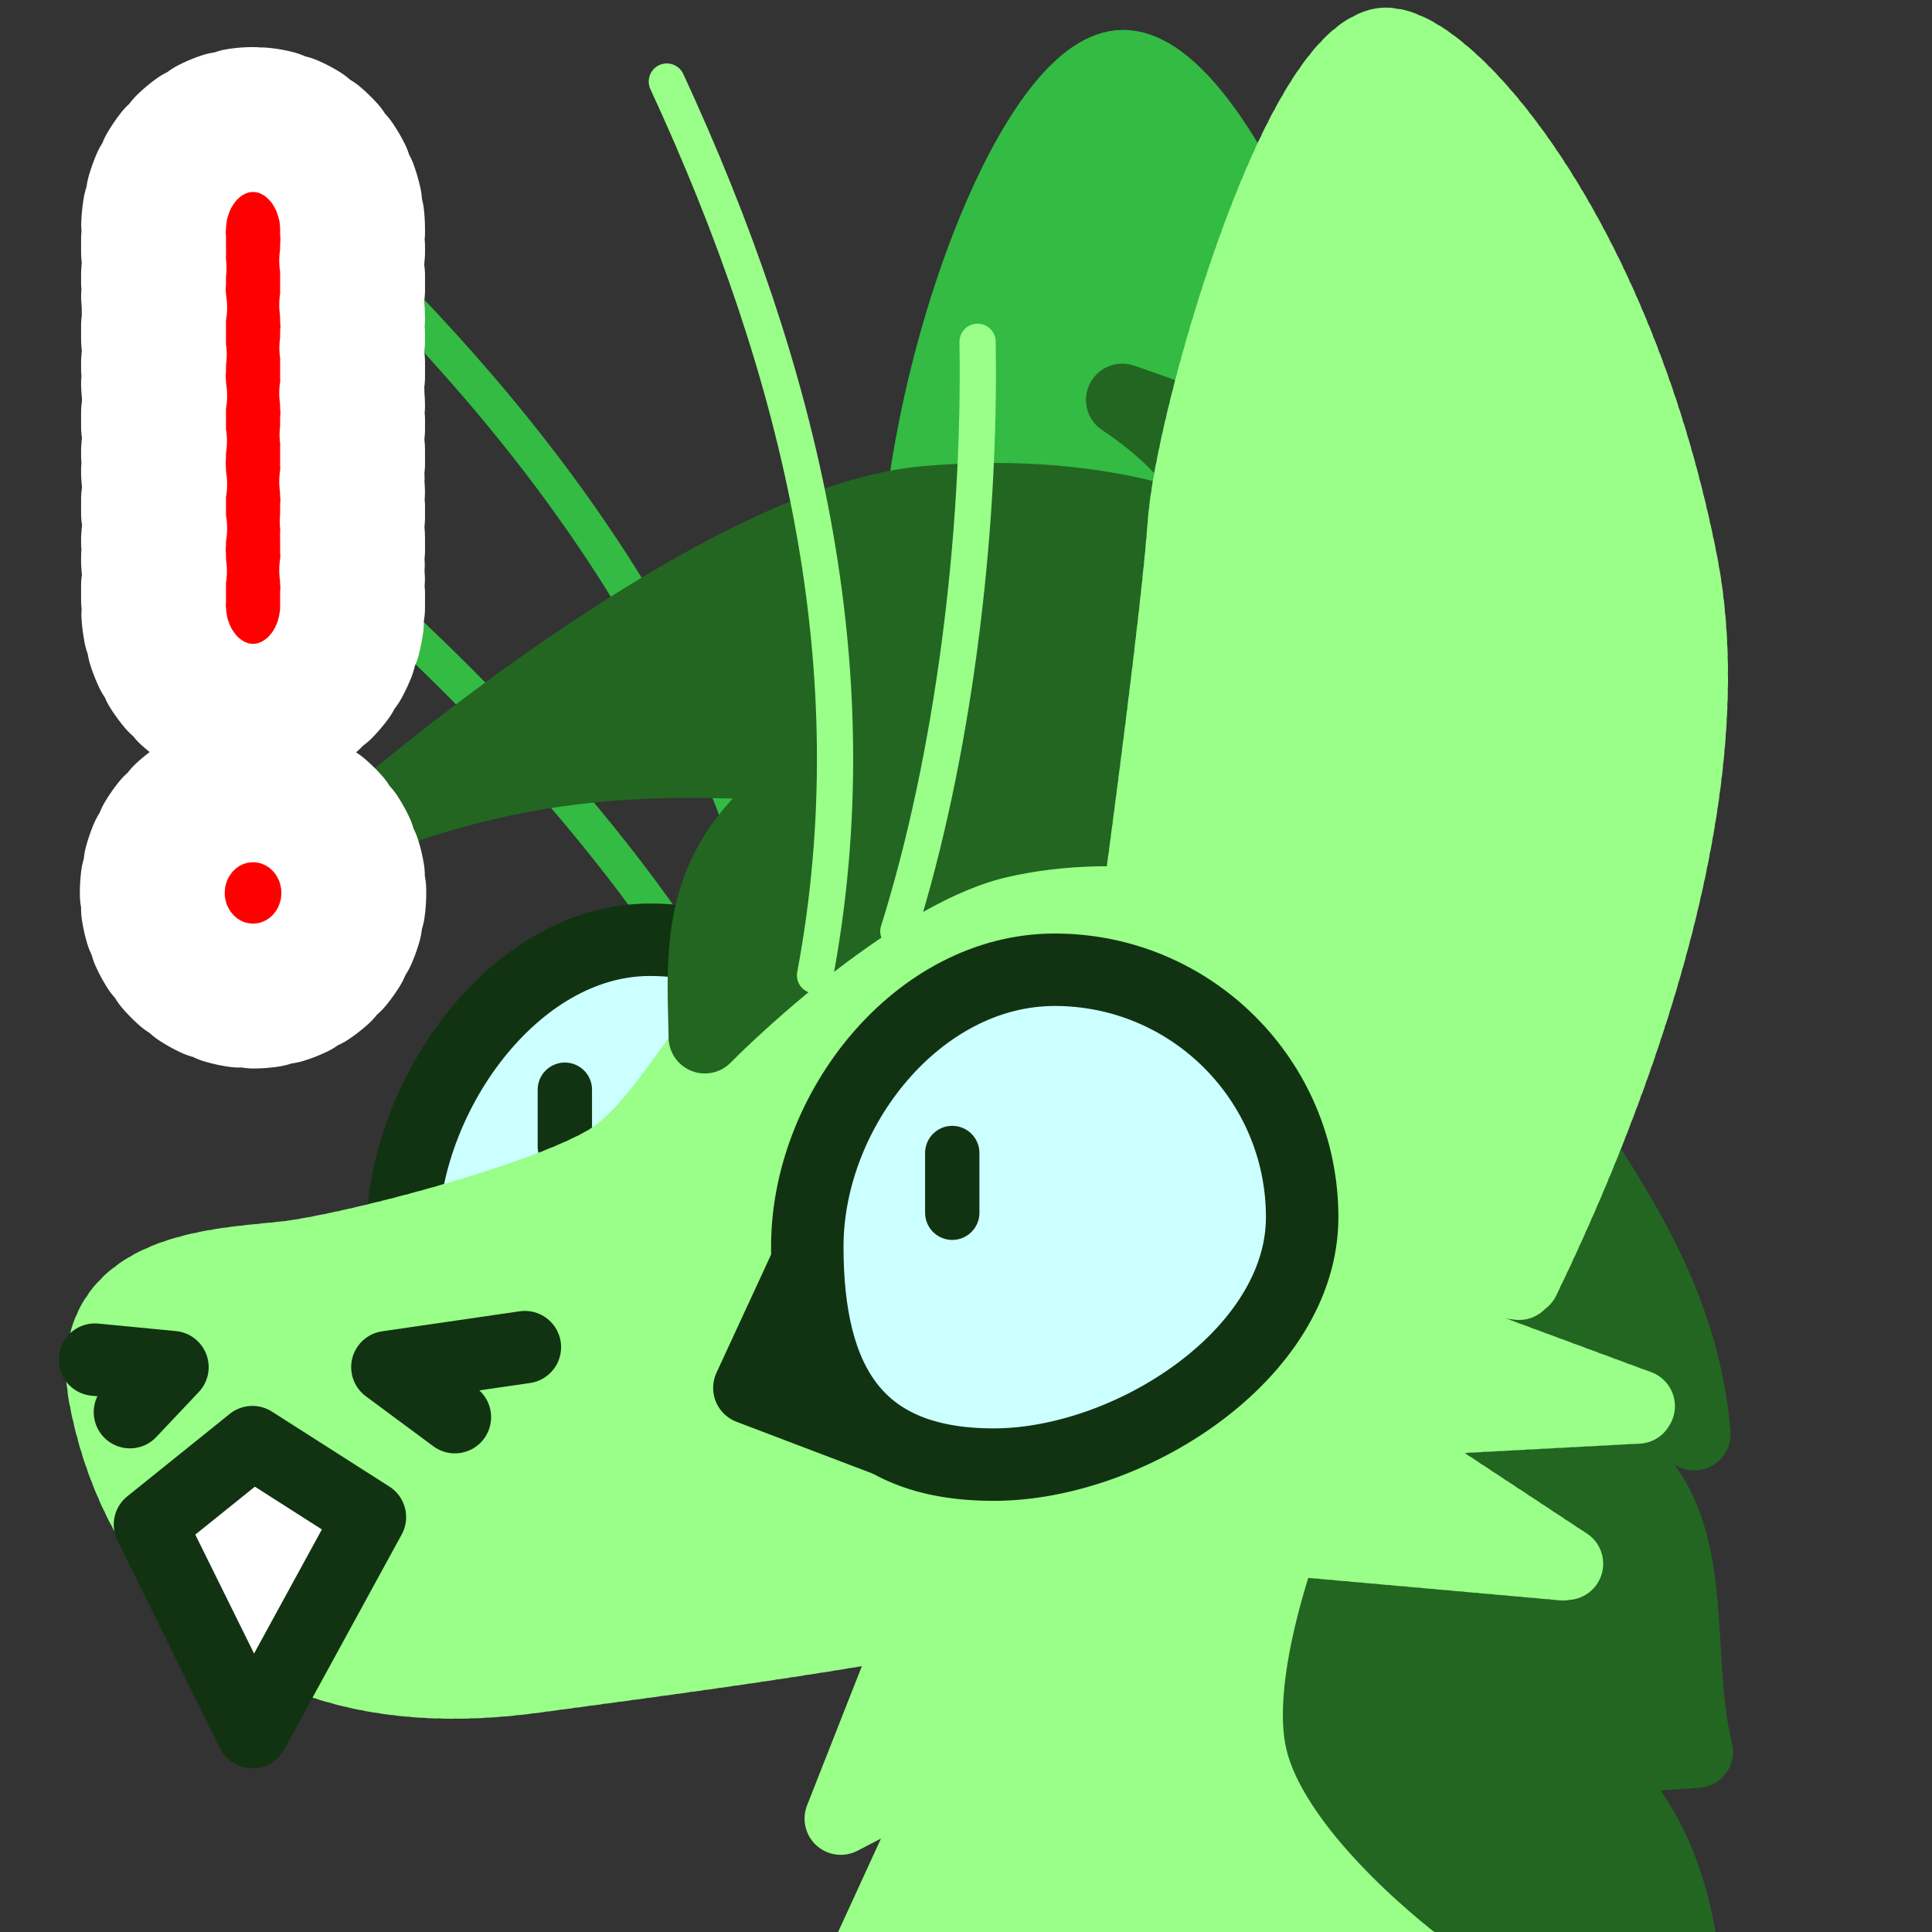 <?xml version="1.0" encoding="UTF-8" standalone="no"?>
<!-- Created with Inkscape (http://www.inkscape.org/) -->

<svg
   version="1.1"
   id="svg824"
   width="1706.667"
   height="1706.667"
   viewBox="0 0 1706.667 1706.667"
   sodipodi:docname="ying_surprised.svg"
   inkscape:version="1.1 (c68e22c387, 2021-05-23)"
   inkscape:export-filename="D:\Pictures\yingmotes\ying_surprised.png"
   inkscape:export-xdpi="72"
   inkscape:export-ydpi="72"
   xmlns:inkscape="http://www.inkscape.org/namespaces/inkscape"
   xmlns:sodipodi="http://sodipodi.sourceforge.net/DTD/sodipodi-0.dtd"
   xmlns="http://www.w3.org/2000/svg"
   xmlns:svg="http://www.w3.org/2000/svg">
  <rect x="0" y="0" width="1706.667" height="1706.667" fill="#333333" stroke="none"/>
  <defs
     id="defs828">
  </defs>
  <sodipodi:namedview
     id="namedview826"
     pagecolor="#ffffff"
     bordercolor="#666666"
     borderopacity="1.0"
     inkscape:pageshadow="2"
     inkscape:pageopacity="0.0"
     inkscape:pagecheckerboard="0"
     showgrid="false"
     inkscape:zoom="0.080067408"
     inkscape:cx="-2922.5375"
     inkscape:cy="843.03965"
     inkscape:window-width="1920"
     inkscape:window-height="1001"
     inkscape:window-x="-9"
     inkscape:window-y="-9"
     inkscape:window-maximized="1"
     inkscape:current-layer="g12988" />
  <g
     id="layer1"
     inkscape:label="Ying"
     style="display:inline;"
     inkscape:groupmode="layer">
    <path
       style="display:inline;fill:#262;stroke:#262;stroke-width:64;stroke-linecap:round;stroke-linejoin:round;-inkscape-stroke:none;paint-order:fill markers stroke;stop-color:#000000"
       d="m 1298.031,865.098 c 70.798,131.454 185.382,239.025 198.706,401.828 -29.438,-19.135 -55.932,-14.719 -79.483,13.247 91.022,54.7 58.514,175.917 81.69,267.15 l -99.353,6.624 c 66.759,58.919 81.773,128.186 90.522,198.706 l -494.507,2.208 c -24.38,-41.481 23.115,-208.563 66.236,-227.044 0,0 3.379,-20.015 -75.353,-9.455 C 1015.23,1271.09 1172.184,1096.186 1298.031,865.098 Z"
       id="path3091"
       sodipodi:nodetypes="cccccccccc"
       inkscape:label="mane" />
    <path
       style="opacity:1;fill:#9f8;fill-opacity:1;stroke:#9f8;stroke-width:64;stroke-linecap:round;stroke-linejoin:round;stroke-miterlimit:4;stroke-dasharray:none;stroke-dashoffset:0;stroke-opacity:1;paint-order:fill markers stroke;stop-color:#000000"
       d="m 848.093,1338.888 -105.376,267.609 103.413,-53.623 -94.756,206.489 503.097,-21.95 c 0,0 -127.607,-94.233 -149.202,-184.539 -21.595,-90.306 51.043,-253.25 51.043,-253.25 z"
       id="path3340"
       inkscape:label="neck"
       sodipodi:nodetypes="cccccscc" />
    <g
       id="g12988"
       inkscape:label="head"
       inkscape:groupmode="layer">
      <path
         style="display:inline;fill:none;fill-opacity:1;stroke:#3b4;stroke-width:32;stroke-linecap:round;stroke-linejoin:round;stroke-miterlimit:4;stroke-dasharray:none;stroke-dashoffset:0;stroke-opacity:1;paint-order:fill markers stroke;stop-color:#000000"
         d="m 255.059,466.901 c 134.673,107.655 269.193,250.973 356.663,385.853"
         id="path6280-0-6"
         sodipodi:nodetypes="cc"
         inkscape:label="eyelash left small"
         inkscape:transform-center-x="153.41509"
         inkscape:transform-center-y="-157.5739" />
      <path
         style="display:inline;fill:none;fill-opacity:1;stroke:#3b4;stroke-width:32;stroke-linecap:round;stroke-linejoin:round;stroke-miterlimit:4;stroke-dasharray:none;stroke-dashoffset:0;stroke-opacity:1;paint-order:fill markers stroke;stop-color:#000000"
         d="M 280.984,193.953 C 488.46,389.265 643.563,609.381 697.099,877.602"
         id="path6280-3"
         sodipodi:nodetypes="cc"
         inkscape:label="eyelash left big"
         inkscape:transform-center-x="194.02173"
         inkscape:transform-center-y="-282.94438" />
      <g
         id="g12997"
         inkscape:label="left eye">
        <path
           id="path1915-9"
           style="display:inline;fill:#cff;stroke:#131;stroke-width:64;stroke-linecap:round;stroke-linejoin:round;paint-order:fill markers stroke;stop-color:#000000"
           inkscape:label="lefteye"
           d="m 792.618,1048.728 c 10e-6,120.717 -155.86,218.577 -276.577,218.577 -120.717,0 -160.577,-55.86 -160.577,-176.577 0,-120.717 97.86,-260.577 218.577,-260.577 120.717,0 218.577,97.86 218.577,218.577 z"
           sodipodi:nodetypes="sssss" />
        <path
           style="opacity:1;fill:#ffffff;fill-opacity:1;stroke:#131;stroke-width:48;stroke-linecap:round;stroke-linejoin:round;stroke-miterlimit:4;stroke-dasharray:none;stroke-dashoffset:0;stroke-opacity:1;paint-order:fill markers stroke;stop-color:#000000"
           d="m 498.974,962.622 v 50.236"
           id="path2372"
           inkscape:label="pupil left" />
      </g>
      <path
         style="opacity:1;fill:#3b4;fill-opacity:1;stroke:#3b4;stroke-width:64;stroke-linecap:round;stroke-miterlimit:4;stroke-dasharray:none;stroke-dashoffset:0;stroke-opacity:1;paint-order:fill markers stroke;stop-color:#000000"
         d="m 829.903,824.136 c 0,0 -36.351,-173.47 -18.024,-355.281 20.162,-200.01 111.856,-410.673 180.441,-410.462 68.585,0.211 165.471,203.709 184.725,344.423 19.254,140.714 -34.49,444.672 -34.49,444.672 z"
         id="path1640"
         inkscape:label="leftear"
         sodipodi:nodetypes="cssscc"
         inkscape:transform-center-x="-5.0680972"
         inkscape:transform-center-y="-241.97226" />
      <path
         id="path1148"
         style="display:inline;opacity:1;fill:#9f8;stroke:#9f8;stroke-width:64;stroke-linecap:round;stroke-linejoin:round;stroke-miterlimit:4;stroke-dasharray:6.4, 6.4;stroke-dashoffset:0;stroke-opacity:1;paint-order:fill markers stroke;stop-color:#000000"
         inkscape:label="head"
         d="m 1299.055,1153.559 c 0,0 -0.108,-10.821 -0.951,-28.418 -0.422,-8.799 -1.026,-19.291 -1.895,-30.973 -0.869,-11.681 -2,-24.552 -3.473,-38.105 -1.473,-13.553 -3.289,-27.788 -5.523,-42.201 -2.235,-14.413 -4.889,-29.005 -8.043,-43.268 -1.577,-7.131 -3.279,-14.182 -5.115,-21.086 -1.836,-6.904 -3.807,-13.662 -5.922,-20.213 -2.115,-6.551 -4.373,-12.892 -6.787,-18.963 -2.414,-6.071 -4.983,-11.87 -7.715,-17.334 -2.732,-5.464 -5.935,-10.786 -9.539,-15.961 -3.604,-5.175 -7.611,-10.205 -11.949,-15.084 -4.338,-4.879 -9.007,-9.609 -13.94,-14.186 -4.932,-4.576 -10.126,-8.999 -15.514,-13.266 -5.387,-4.266 -10.967,-8.375 -16.67,-12.324 -5.703,-3.949 -11.53,-7.738 -17.41,-11.363 -11.761,-7.251 -23.737,-13.847 -35.371,-19.76 -11.634,-5.913 -22.926,-11.142 -33.32,-15.66 -10.395,-4.519 -19.891,-8.326 -27.934,-11.395 -16.085,-6.137 -26.354,-9.318 -26.354,-9.318 -106.831,-15.988 -232.175,6.969 -312.625,60.014 -101.267,66.77 -136.887,176.629 -198.707,211.955 -61.82,35.325 -225.2,77.273 -280.396,83.897 -55.196,6.623 -183.25,6.625 -161.172,123.641 22.078,117.016 112.599,282.605 377.541,247.279 264.942,-35.326 313.515,-44.157 536.508,-88.314 22.897,-4.534 53.848,-18.32 86.828,-36.947 l 291.93,26.041 -170.985,-112.724 c 5.358,-4.84 10.6,-9.718 15.633,-14.637 l 220.135,-11.742 -162.94,-60.301 c 3.481,-6.554 6.481,-13.021 8.627,-19.307 1.052,-3.082 2.033,-6.627 3.047,-9.977 z"
         sodipodi:nodetypes="csssssssssssssssssscssssssccccccsc" />
      <path
         style="display:inline;fill:#262;stroke:#262;stroke-width:64;stroke-linecap:round;stroke-linejoin:round;-inkscape-stroke:none;paint-order:fill markers stroke;stop-color:#000000"
         d="M 880.931,744.045 C 763.916,771.643 622.613,916.257 622.613,916.257 620.953,833.211 611.28,749.437 735.213,677.809 c -124.695,-7.457 -249.288,-15.117 -408.452,46.365 0,0 303.226,-263.622 490.142,-280.397 172.212,-15.455 264.942,37.533 264.942,37.533 -0.192,-45.683 -31.458,-88.259 -90.522,-128.055 0,0 295.852,97.145 333.385,194.291 37.533,97.145 28.702,167.796 28.702,167.796 l -243.752,34.923 c 0,0 -111.711,-33.819 -228.727,-6.221 z"
         id="path1637"
         sodipodi:nodetypes="zcccsccsccz"
         inkscape:label="top hair" />
      <path
         id="path13483"
         style="display:inline;opacity:1;fill:#9f8;stroke:#9f8;stroke-width:64;stroke-linecap:round;stroke-linejoin:round;stroke-miterlimit:4;stroke-dasharray:6.4, 6.4;stroke-dashoffset:0;stroke-opacity:1;paint-order:fill markers stroke;stop-color:#000000"
         inkscape:label="rightear"
         d="m 1219.004,39.333 c -77.289,18.543 -166.713,332.952 -173.243,423.01 -5.814,80.183 -33.325,285.134 -41.175,343.228 20.675,370.84 218.676,310.776 339.488,328.747 66.769,-136.887 184.503,-419.628 141.022,-638.879 C 1425.564,195.257 1269.124,27.308 1219.004,39.333 Z"
         sodipodi:nodetypes="ssccss"
         inkscape:transform-center-x="-43.12891"
         inkscape:transform-center-y="-371.1105" />
      <g
         id="g13003"
         inkscape:label="face">
        <path
           style="opacity:1;fill:none;fill-opacity:1;stroke:#131;stroke-width:64;stroke-linecap:round;stroke-linejoin:round;stroke-miterlimit:4;stroke-dasharray:none;stroke-dashoffset:0;stroke-opacity:1;paint-order:fill markers stroke;stop-color:#000000"
           d="m 83.898,1201.07 68.443,6.623 -37.533,39.741"
           id="path2163"
           inkscape:label="left nostril" />
        <path
           style="opacity:1;fill:none;fill-opacity:1;stroke:#131;stroke-width:64;stroke-linecap:round;stroke-linejoin:round;stroke-miterlimit:4;stroke-dasharray:none;stroke-dashoffset:0;stroke-opacity:1;paint-order:fill markers stroke;stop-color:#000000"
           d="m 401.828,1251.85 -59.612,-44.157 121.432,-17.663"
           id="path2198"
           inkscape:label="right nostril" />
        <path
           style="opacity:1;fill:#ffffff;fill-opacity:1;stroke:#131;stroke-width:64;stroke-linecap:round;stroke-linejoin:round;stroke-miterlimit:4;stroke-dasharray:none;stroke-dashoffset:0;stroke-opacity:1;paint-order:fill markers stroke;stop-color:#000000"
           d="m 222.993,1530.039 -90.522,-183.251 90.522,-72.859 103.769,66.235 z"
           id="path2202"
           sodipodi:nodetypes="ccccc"
           inkscape:label="toof" />
      </g>
      <g
         id="g12993"
         inkscape:label="right eye">
        <path
           style="opacity:1;fill:#131;fill-opacity:1;stroke:#131;stroke-width:64;stroke-linecap:round;stroke-linejoin:round;stroke-miterlimit:4;stroke-dasharray:none;stroke-dashoffset:0;stroke-opacity:1;paint-order:fill markers stroke;stop-color:#000000"
           d="m 661.976,1226.049 53.367,-115.501 86.531,168.711 z"
           id="path7852"
           inkscape:label="eyenub"
           sodipodi:nodetypes="cccc" />
        <path
           id="path1915"
           style="opacity:1;fill:#cff;stroke:#131;stroke-width:64;stroke-linecap:round;stroke-linejoin:round;paint-order:fill markers stroke;stop-color:#000000"
           inkscape:label="righteye"
           d="m 1150.289,1075.222 c 0,120.717 -151.86,218.577 -272.577,218.577 -120.717,0 -164.577,-71.86 -164.577,-192.577 -2e-5,-120.717 97.86,-244.577 218.577,-244.577 120.717,-2e-5 218.577,97.86 218.577,218.577 z"
           sodipodi:nodetypes="sssss" />
        <path
           style="opacity:1;fill:#ffffff;fill-opacity:1;stroke:#131;stroke-width:48;stroke-linecap:round;stroke-linejoin:round;stroke-miterlimit:4;stroke-dasharray:none;stroke-dashoffset:0;stroke-opacity:1;paint-order:fill markers stroke;stop-color:#000000"
           d="m 841.19,1018.537 v 52.766"
           id="path2350"
           inkscape:label="pupil right" />
      </g>
      <path
         style="opacity:1;fill:none;fill-opacity:1;stroke:#9f8;stroke-width:32;stroke-linecap:round;stroke-linejoin:round;stroke-miterlimit:4;stroke-dasharray:none;stroke-dashoffset:0;stroke-opacity:1;paint-order:fill markers stroke;stop-color:#000000"
         d="M 589.065,72.037 C 708.663,330.666 770.415,592.764 719.985,861.585"
         id="path6280"
         sodipodi:nodetypes="cc"
         inkscape:label="eyelash right big"
         inkscape:transform-center-x="64.966751"
         inkscape:transform-center-y="-332.6352" />
      <path
         style="display:inline;fill:none;fill-opacity:1;stroke:#9f8;stroke-width:32;stroke-linecap:round;stroke-linejoin:round;stroke-miterlimit:4;stroke-dasharray:none;stroke-dashoffset:0;stroke-opacity:1;paint-order:fill markers stroke;stop-color:#000000"
         d="m 863.558,301.934 c 2.888,172.39 -21.802,367.392 -69.98,520.763"
         id="path6280-0"
         sodipodi:nodetypes="cc"
         inkscape:label="eyelash right small"
         inkscape:transform-center-x="-58.471784"
         inkscape:transform-center-y="-204.35832" />
      <g
         id="path1043"
         transform="translate(-41.867,-152.977)"
         inkscape:label="exclamation"
         style="stroke:#ffffff">
        <path
           id="path1481"
           style="color:#000000;fill:#ff0000;stroke:#ffffff;stroke-width:128;stroke-linecap:round;stroke-linejoin:round;stroke-miterlimit:4;stroke-dasharray:12.8, 12.8;stroke-dashoffset:0;paint-order:markers stroke fill"
           d="m 265.405,258.579 a 87.902,97.621 0 0 0 -87.902,97.621 v 19.524 a 87.902,97.621 0 0 0 0.99,9.763 87.902,97.621 0 0 0 -0.99,9.763 v 19.524 a 87.902,97.621 0 0 0 0.99,9.761 87.902,97.621 0 0 0 -0.99,9.763 v 19.524 a 87.902,97.621 0 0 0 0.99,9.761 87.902,97.621 0 0 0 -0.99,9.763 v 19.525 a 87.902,97.621 0 0 0 0.99,9.763 87.902,97.621 0 0 0 -0.99,9.761 v 19.524 a 87.902,97.621 0 0 0 0.99,9.763 87.902,97.621 0 0 0 -0.99,9.761 v 19.525 a 87.902,97.621 0 0 0 0.99,9.761 87.902,97.621 0 0 0 -0.99,9.763 v 19.524 a 87.902,97.621 0 0 0 0.99,9.761 87.902,97.621 0 0 0 -0.99,9.763 v 19.524 a 87.902,97.621 0 0 0 0.99,9.763 87.902,97.621 0 0 0 -0.99,9.763 v 19.524 a 87.902,97.621 0 0 0 87.902,97.621 87.902,97.621 0 0 0 87.902,-97.621 v -19.524 a 87.902,97.621 0 0 0 -0.754,-12.098 87.902,97.621 0 0 0 0.754,-7.427 v -19.524 a 87.902,97.621 0 0 0 -0.754,-12.097 87.902,97.621 0 0 0 0.754,-7.427 V 590.49 a 87.902,97.621 0 0 0 -0.754,-12.097 87.902,97.621 0 0 0 0.754,-7.427 v -19.525 a 87.902,97.621 0 0 0 -0.754,-12.097 87.902,97.621 0 0 0 0.754,-7.427 v -19.524 a 87.902,97.621 0 0 0 -0.754,-12.097 87.902,97.621 0 0 0 0.754,-7.427 v -19.525 a 87.902,97.621 0 0 0 -0.754,-12.097 87.902,97.621 0 0 0 0.754,-7.427 v -19.524 a 87.902,97.621 0 0 0 -0.754,-12.097 87.902,97.621 0 0 0 0.754,-7.427 V 395.248 a 87.902,97.621 0 0 0 -0.754,-12.098 87.902,97.621 0 0 0 0.754,-7.427 v -19.524 a 87.902,97.621 0 0 0 -87.902,-97.621 z m 88.986,683.183 a 88.986,91.088 0 0 1 -88.986,91.088 88.986,91.088 0 0 1 -88.986,-91.088 88.986,91.088 0 0 1 88.986,-91.088 88.986,91.088 0 0 1 88.986,91.088 z" />
      </g>
    </g>
  </g>
</svg>
